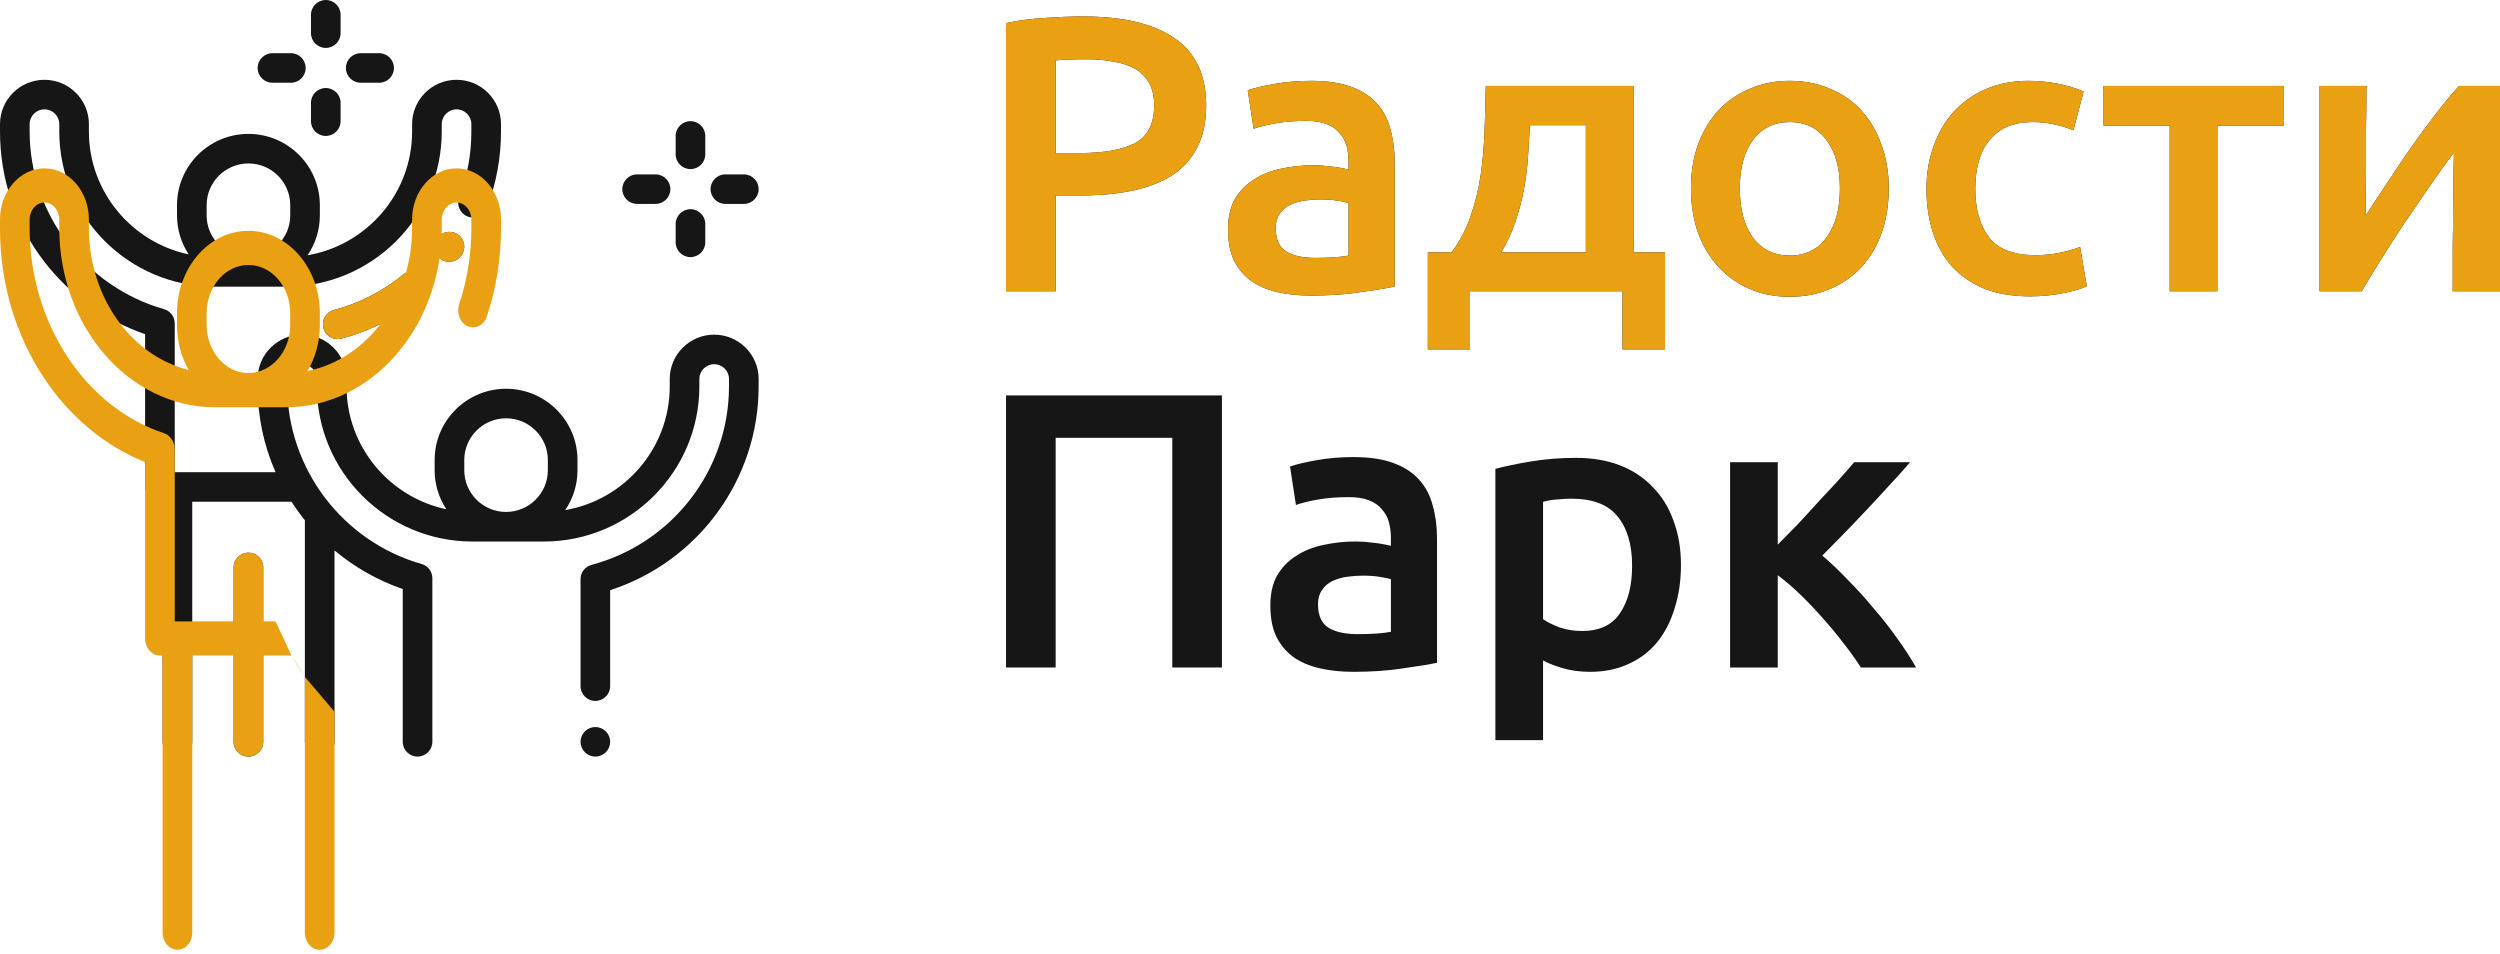 <svg width="152" height="58" viewBox="0 0 152 58" fill="none" xmlns="http://www.w3.org/2000/svg">
<g clip-path="url(#clip0)">
<path d="M27.849 14.261C27.443 13.974 26.88 14.069 26.592 14.474L26.575 14.498C26.287 14.903 26.383 15.464 26.788 15.751C26.947 15.863 27.128 15.916 27.309 15.916C27.591 15.916 27.869 15.785 28.044 15.538L28.062 15.513C28.35 15.109 28.254 14.548 27.849 14.261Z" fill="#161616"/>
<path d="M25.796 16.807C25.48 16.423 24.913 16.367 24.528 16.682C23.277 17.706 21.854 18.435 20.301 18.849C19.82 18.977 19.535 19.469 19.663 19.948C19.771 20.35 20.135 20.615 20.533 20.615C20.61 20.615 20.688 20.605 20.766 20.584C22.569 20.104 24.219 19.259 25.671 18.071C26.056 17.757 26.112 17.191 25.796 16.807Z" fill="#161616"/>
<path d="M43.422 20.347C41.932 20.347 40.72 21.556 40.72 23.042V23.491C40.72 27.259 37.969 30.396 34.365 31.015C34.836 30.323 35.111 29.488 35.111 28.591V27.967C35.111 25.579 33.163 23.636 30.769 23.636C28.374 23.636 26.426 25.579 26.426 27.967V28.591C26.426 29.466 26.688 30.28 27.137 30.962C23.675 30.23 21.069 27.159 21.069 23.491V23.042C21.069 21.556 19.857 20.347 18.366 20.347C16.876 20.347 15.664 21.556 15.664 23.042V23.491C15.664 25.315 16.036 27.078 16.754 28.708H10.788H10.624V19.66C10.624 19.259 10.357 18.906 9.971 18.796C5.161 17.424 1.802 12.983 1.802 7.996V7.547C1.802 7.051 2.206 6.648 2.703 6.648C3.199 6.648 3.604 7.051 3.604 7.547V7.996C3.604 13.198 7.847 17.43 13.063 17.43H17.398C22.614 17.43 26.858 13.198 26.858 7.996V7.547C26.858 7.051 27.262 6.648 27.759 6.648C28.255 6.648 28.659 7.051 28.659 7.547V7.996C28.659 9.377 28.41 10.726 27.918 12.005C27.74 12.469 27.972 12.988 28.436 13.166C28.901 13.344 29.422 13.112 29.6 12.649C30.172 11.163 30.461 9.598 30.461 7.996V7.547C30.461 6.061 29.249 4.852 27.759 4.852C26.268 4.852 25.056 6.061 25.056 7.547V7.996C25.056 11.764 22.305 14.901 18.702 15.52C19.172 14.828 19.447 13.993 19.447 13.096V12.472C19.447 10.084 17.499 8.141 15.105 8.141C12.71 8.141 10.762 10.084 10.762 12.472V13.096C10.762 13.97 11.024 14.785 11.473 15.466C8.011 14.734 5.405 11.664 5.405 7.996V7.547C5.405 6.061 4.193 4.852 2.703 4.852C1.212 4.852 0 6.061 0 7.547V7.996C0 10.881 0.93 13.616 2.689 15.905C4.252 17.939 6.41 19.488 8.822 20.318V29.606C8.822 30.102 9.225 30.505 9.723 30.505H9.887V45.102C9.887 45.598 10.291 46 10.788 46C11.286 46 11.689 45.598 11.689 45.102V30.505H17.721C17.919 30.81 18.129 31.109 18.353 31.401C18.413 31.478 18.475 31.554 18.536 31.63V45.102C18.536 45.598 18.939 46 19.437 46C19.934 46 20.338 45.598 20.338 45.102V33.466C21.565 34.492 22.976 35.294 24.486 35.813V45.102C24.486 45.598 24.889 46 25.387 46C25.884 46 26.288 45.598 26.288 45.102V35.155C26.288 34.754 26.021 34.401 25.635 34.291C20.825 32.92 17.466 28.479 17.466 23.491V23.042C17.466 22.547 17.87 22.144 18.366 22.144C18.863 22.144 19.267 22.547 19.267 23.042V23.491C19.267 28.693 23.511 32.925 28.727 32.925H33.062C38.278 32.925 42.521 28.693 42.521 23.491V23.042C42.521 22.547 42.926 22.144 43.422 22.144C43.919 22.144 44.323 22.547 44.323 23.042V23.491C44.323 28.571 40.886 33.033 35.965 34.344C35.571 34.449 35.297 34.805 35.297 35.212V41.717C35.297 42.214 35.7 42.616 36.197 42.616C36.695 42.616 37.098 42.214 37.098 41.717V35.883C42.447 34.15 46.125 29.151 46.125 23.491V23.042C46.125 21.556 44.913 20.347 43.422 20.347ZM12.564 12.472C12.564 11.074 13.704 9.938 15.105 9.938C16.506 9.938 17.646 11.074 17.646 12.472V13.096C17.646 14.493 16.506 15.63 15.105 15.63C13.704 15.63 12.564 14.493 12.564 13.096V12.472ZM33.309 28.591C33.309 29.988 32.17 31.125 30.769 31.125C29.367 31.125 28.228 29.988 28.228 28.591V27.967C28.228 26.57 29.367 25.433 30.769 25.433C32.17 25.433 33.309 26.57 33.309 27.967V28.591Z" fill="#161616"/>
<path d="M36.834 44.466C36.667 44.299 36.434 44.203 36.197 44.203C35.96 44.203 35.728 44.299 35.56 44.466C35.393 44.633 35.296 44.865 35.296 45.102C35.296 45.338 35.393 45.57 35.56 45.737C35.728 45.904 35.96 46 36.197 46C36.434 46 36.667 45.904 36.834 45.737C37.002 45.57 37.098 45.338 37.098 45.102C37.098 44.865 37.002 44.633 36.834 44.466Z" fill="#161616"/>
<path d="M15.105 33.602C14.607 33.602 14.204 34.004 14.204 34.5V45.102C14.204 45.598 14.607 46 15.105 46C15.602 46 16.006 45.598 16.006 45.102V34.5C16.006 34.004 15.602 33.602 15.105 33.602Z" fill="#161616"/>
<path d="M27.849 14.261C27.443 13.974 26.88 14.069 26.592 14.473L26.575 14.498C26.287 14.903 26.383 15.463 26.788 15.751C26.947 15.863 27.128 15.916 27.309 15.916C27.591 15.916 27.869 15.785 28.044 15.538L28.062 15.513C28.35 15.109 28.254 14.548 27.849 14.261Z" fill="#E9A012"/>
<path d="M25.796 16.807C25.48 16.423 24.913 16.367 24.528 16.682C23.277 17.706 21.854 18.435 20.301 18.849C19.82 18.977 19.535 19.469 19.663 19.948C19.771 20.35 20.135 20.615 20.533 20.615C20.61 20.615 20.688 20.605 20.766 20.584C22.569 20.104 24.219 19.259 25.671 18.071C26.056 17.757 26.112 17.191 25.796 16.807Z" fill="#E9A012"/>
<path d="M15.105 33.602C14.607 33.602 14.204 34.004 14.204 34.5V45.102C14.204 45.598 14.607 46 15.105 46C15.602 46 16.006 45.598 16.006 45.102V34.5C16.006 34.004 15.602 33.602 15.105 33.602Z" fill="#E9A012"/>
<path d="M41.981 7.367C41.483 7.367 41.08 7.77 41.08 8.266V9.382C41.08 9.879 41.483 10.281 41.981 10.281C42.478 10.281 42.882 9.879 42.882 9.382V8.266C42.882 7.77 42.478 7.367 41.981 7.367Z" fill="#161616"/>
<path d="M41.981 12.719C41.483 12.719 41.08 13.121 41.08 13.618V14.734C41.08 15.23 41.483 15.633 41.981 15.633C42.478 15.633 42.882 15.23 42.882 14.734V13.618C42.882 13.121 42.478 12.719 41.981 12.719Z" fill="#161616"/>
<path d="M45.224 10.602H44.104C43.607 10.602 43.203 11.004 43.203 11.5C43.203 11.996 43.607 12.398 44.104 12.398H45.224C45.722 12.398 46.125 11.996 46.125 11.5C46.125 11.004 45.722 10.602 45.224 10.602Z" fill="#161616"/>
<path d="M39.858 10.602H38.738C38.24 10.602 37.837 11.004 37.837 11.5C37.837 11.996 38.24 12.398 38.738 12.398H39.858C40.355 12.398 40.758 11.996 40.758 11.5C40.758 11.004 40.355 10.602 39.858 10.602Z" fill="#161616"/>
<path d="M19.808 0C19.31 0 18.907 0.402 18.907 0.898V2.015C18.907 2.511 19.31 2.914 19.808 2.914C20.305 2.914 20.709 2.511 20.709 2.015V0.898C20.709 0.402 20.305 0 19.808 0Z" fill="#161616"/>
<path d="M19.808 5.352C19.31 5.352 18.907 5.754 18.907 6.25V7.367C18.907 7.863 19.31 8.266 19.808 8.266C20.305 8.266 20.709 7.863 20.709 7.367V6.25C20.709 5.754 20.305 5.352 19.808 5.352Z" fill="#161616"/>
<path d="M23.051 3.234H21.931C21.434 3.234 21.03 3.637 21.03 4.133C21.03 4.629 21.434 5.031 21.931 5.031H23.051C23.549 5.031 23.952 4.629 23.952 4.133C23.952 3.637 23.549 3.234 23.051 3.234Z" fill="#161616"/>
<path d="M17.684 3.234H16.565C16.067 3.234 15.664 3.637 15.664 4.133C15.664 4.629 16.067 5.031 16.565 5.031H17.684C18.182 5.031 18.585 4.629 18.585 4.133C18.585 3.637 18.182 3.234 17.684 3.234Z" fill="#161616"/>
</g>
<path d="M65.861 1C68.272 1 70.117 1.438 71.395 2.313C72.688 3.188 73.335 4.557 73.335 6.418C73.335 7.389 73.159 8.225 72.808 8.925C72.473 9.609 71.978 10.174 71.323 10.62C70.668 11.049 69.869 11.367 68.927 11.574C67.985 11.781 66.907 11.885 65.693 11.885H64.184V17.709H61.166V1.406C61.868 1.247 62.643 1.143 63.489 1.095C64.352 1.032 65.142 1 65.861 1ZM66.076 3.602C65.31 3.602 64.679 3.626 64.184 3.673V9.307H65.645C67.099 9.307 68.216 9.108 68.999 8.71C69.782 8.296 70.173 7.524 70.173 6.395C70.173 5.854 70.069 5.4 69.861 5.034C69.654 4.668 69.366 4.382 68.999 4.175C68.632 3.968 68.193 3.825 67.681 3.745C67.186 3.65 66.651 3.602 66.076 3.602Z" fill="#161616"/>
<path d="M79.957 15.68C80.852 15.68 81.53 15.632 81.993 15.537V12.338C81.834 12.29 81.602 12.243 81.299 12.195C80.995 12.147 80.66 12.123 80.293 12.123C79.973 12.123 79.646 12.147 79.31 12.195C78.991 12.243 78.696 12.33 78.424 12.457C78.169 12.585 77.961 12.768 77.801 13.007C77.642 13.229 77.562 13.516 77.562 13.866C77.562 14.55 77.777 15.027 78.209 15.298C78.64 15.553 79.223 15.68 79.957 15.68ZM79.718 4.915C80.676 4.915 81.482 5.034 82.137 5.273C82.792 5.511 83.311 5.846 83.694 6.275C84.094 6.705 84.373 7.23 84.533 7.851C84.708 8.455 84.796 9.124 84.796 9.856V17.422C84.349 17.518 83.67 17.629 82.76 17.757C81.866 17.9 80.852 17.971 79.718 17.971C78.967 17.971 78.28 17.9 77.657 17.757C77.035 17.613 76.5 17.383 76.052 17.064C75.621 16.746 75.278 16.332 75.022 15.823C74.783 15.314 74.663 14.685 74.663 13.937C74.663 13.221 74.799 12.617 75.07 12.123C75.358 11.63 75.741 11.232 76.22 10.93C76.699 10.612 77.25 10.389 77.873 10.261C78.512 10.118 79.175 10.047 79.861 10.047C80.181 10.047 80.516 10.07 80.868 10.118C81.219 10.15 81.594 10.214 81.993 10.309V9.832C81.993 9.498 81.954 9.179 81.874 8.877C81.794 8.575 81.65 8.312 81.442 8.089C81.251 7.851 80.987 7.668 80.652 7.54C80.332 7.413 79.925 7.349 79.43 7.349C78.76 7.349 78.145 7.397 77.586 7.493C77.027 7.588 76.572 7.699 76.22 7.827L75.861 5.488C76.228 5.36 76.763 5.233 77.466 5.106C78.169 4.978 78.919 4.915 79.718 4.915Z" fill="#161616"/>
<path d="M86.813 15.346H88.25C88.745 14.693 89.128 13.969 89.4 13.174C89.687 12.362 89.895 11.519 90.023 10.643C90.15 9.752 90.23 8.845 90.262 7.922C90.294 6.999 90.318 6.1 90.334 5.225H99.317V15.346H101.234V21.242H98.647V17.709H89.376V21.242H86.813V15.346ZM96.419 15.346V7.612H93.017C92.985 8.264 92.945 8.933 92.897 9.617C92.849 10.285 92.762 10.954 92.634 11.622C92.506 12.274 92.33 12.919 92.107 13.556C91.899 14.176 91.62 14.773 91.268 15.346H96.419Z" fill="#161616"/>
<path d="M114.836 11.455C114.836 12.442 114.692 13.341 114.405 14.152C114.117 14.964 113.71 15.656 113.183 16.229C112.656 16.802 112.017 17.247 111.266 17.566C110.532 17.884 109.717 18.043 108.823 18.043C107.929 18.043 107.114 17.884 106.38 17.566C105.645 17.247 105.014 16.802 104.487 16.229C103.96 15.656 103.545 14.964 103.241 14.152C102.954 13.341 102.81 12.442 102.81 11.455C102.81 10.468 102.954 9.577 103.241 8.782C103.545 7.97 103.96 7.278 104.487 6.705C105.03 6.132 105.669 5.694 106.404 5.392C107.138 5.074 107.945 4.915 108.823 4.915C109.701 4.915 110.508 5.074 111.243 5.392C111.993 5.694 112.632 6.132 113.159 6.705C113.686 7.278 114.093 7.97 114.381 8.782C114.684 9.577 114.836 10.468 114.836 11.455ZM111.865 11.455C111.865 10.214 111.594 9.235 111.051 8.519C110.524 7.787 109.781 7.421 108.823 7.421C107.865 7.421 107.114 7.787 106.571 8.519C106.044 9.235 105.781 10.214 105.781 11.455C105.781 12.712 106.044 13.707 106.571 14.439C107.114 15.171 107.865 15.537 108.823 15.537C109.781 15.537 110.524 15.171 111.051 14.439C111.594 13.707 111.865 12.712 111.865 11.455Z" fill="#161616"/>
<path d="M117.127 11.479C117.127 10.556 117.271 9.697 117.558 8.901C117.846 8.089 118.253 7.389 118.78 6.8C119.323 6.212 119.978 5.75 120.744 5.416C121.511 5.082 122.373 4.915 123.332 4.915C124.513 4.915 125.631 5.129 126.685 5.559L126.063 7.922C125.727 7.779 125.344 7.66 124.913 7.564C124.497 7.469 124.05 7.421 123.571 7.421C122.437 7.421 121.575 7.779 120.984 8.495C120.393 9.195 120.098 10.19 120.098 11.479C120.098 12.72 120.377 13.707 120.936 14.439C121.495 15.155 122.437 15.513 123.763 15.513C124.258 15.513 124.745 15.465 125.224 15.37C125.703 15.274 126.118 15.155 126.47 15.012L126.877 17.399C126.558 17.558 126.071 17.701 125.416 17.828C124.777 17.956 124.114 18.019 123.427 18.019C122.357 18.019 121.423 17.86 120.625 17.542C119.842 17.208 119.187 16.754 118.66 16.181C118.149 15.592 117.766 14.9 117.511 14.104C117.255 13.293 117.127 12.418 117.127 11.479Z" fill="#161616"/>
<path d="M138.864 7.636H134.815V17.709H131.917V7.636H127.892V5.225H138.864V7.636Z" fill="#161616"/>
<path d="M152 5.225V17.709H149.125C149.125 16.802 149.125 15.903 149.125 15.012C149.141 14.12 149.149 13.293 149.149 12.529C149.165 11.765 149.173 11.105 149.173 10.548C149.189 9.975 149.197 9.553 149.197 9.283C148.718 9.903 148.223 10.588 147.712 11.336C147.201 12.084 146.69 12.832 146.179 13.579C145.684 14.327 145.213 15.059 144.766 15.775C144.318 16.491 143.927 17.136 143.592 17.709H141.029V5.225H143.879C143.879 6.148 143.871 7.031 143.855 7.875C143.855 8.702 143.855 9.458 143.855 10.142C143.855 10.826 143.847 11.423 143.831 11.932C143.831 12.442 143.831 12.832 143.831 13.102C144.278 12.418 144.742 11.717 145.221 11.001C145.7 10.269 146.179 9.561 146.658 8.877C147.153 8.177 147.64 7.516 148.119 6.896C148.598 6.275 149.062 5.718 149.509 5.225H152Z" fill="#161616"/>
<path d="M74.293 24.042V40.584H71.275V26.62H64.184V40.584H61.166V24.042H74.293Z" fill="#161616"/>
<path d="M82.531 38.555C83.425 38.555 84.104 38.507 84.567 38.412V35.213C84.407 35.166 84.175 35.118 83.872 35.07C83.569 35.022 83.233 34.999 82.866 34.999C82.546 34.999 82.219 35.022 81.884 35.07C81.564 35.118 81.269 35.205 80.997 35.333C80.742 35.46 80.534 35.643 80.375 35.882C80.215 36.105 80.135 36.391 80.135 36.741C80.135 37.425 80.351 37.903 80.782 38.173C81.213 38.428 81.796 38.555 82.531 38.555ZM82.291 27.79C83.249 27.79 84.056 27.909 84.71 28.148C85.365 28.387 85.884 28.721 86.268 29.151C86.667 29.58 86.946 30.105 87.106 30.726C87.282 31.331 87.37 31.999 87.37 32.731V40.298C86.922 40.393 86.244 40.505 85.333 40.632C84.439 40.775 83.425 40.847 82.291 40.847C81.54 40.847 80.854 40.775 80.231 40.632C79.608 40.489 79.073 40.258 78.626 39.94C78.195 39.621 77.851 39.208 77.596 38.698C77.356 38.189 77.237 37.561 77.237 36.813C77.237 36.097 77.372 35.492 77.644 34.999C77.931 34.505 78.314 34.107 78.793 33.805C79.273 33.487 79.824 33.264 80.446 33.137C81.085 32.993 81.748 32.922 82.435 32.922C82.754 32.922 83.09 32.946 83.441 32.993C83.792 33.025 84.168 33.089 84.567 33.184V32.707C84.567 32.373 84.527 32.055 84.447 31.752C84.367 31.45 84.223 31.187 84.016 30.965C83.824 30.726 83.561 30.543 83.225 30.416C82.906 30.288 82.499 30.225 82.004 30.225C81.333 30.225 80.718 30.272 80.159 30.368C79.6 30.463 79.145 30.575 78.793 30.702L78.434 28.363C78.802 28.235 79.337 28.108 80.039 27.981C80.742 27.854 81.493 27.79 82.291 27.79Z" fill="#161616"/>
<path d="M99.232 34.402C99.232 33.113 98.936 32.11 98.345 31.394C97.77 30.678 96.836 30.32 95.543 30.32C95.271 30.32 94.984 30.336 94.68 30.368C94.393 30.384 94.105 30.431 93.818 30.511V37.648C94.073 37.823 94.409 37.99 94.824 38.149C95.255 38.293 95.71 38.364 96.189 38.364C97.243 38.364 98.01 38.006 98.489 37.29C98.984 36.574 99.232 35.611 99.232 34.402ZM102.202 34.354C102.202 35.309 102.074 36.184 101.819 36.98C101.579 37.775 101.228 38.46 100.765 39.033C100.302 39.605 99.719 40.051 99.016 40.369C98.329 40.688 97.547 40.847 96.668 40.847C96.078 40.847 95.534 40.775 95.04 40.632C94.544 40.489 94.137 40.33 93.818 40.154V45H90.919V28.506C91.51 28.347 92.237 28.196 93.099 28.052C93.962 27.909 94.872 27.838 95.83 27.838C96.82 27.838 97.707 27.989 98.489 28.291C99.272 28.593 99.934 29.031 100.477 29.604C101.036 30.161 101.459 30.845 101.747 31.657C102.05 32.452 102.202 33.352 102.202 34.354Z" fill="#161616"/>
<path d="M108.088 33.113C108.455 32.747 108.854 32.341 109.286 31.895C109.717 31.434 110.14 30.973 110.555 30.511C110.986 30.049 111.394 29.612 111.777 29.198C112.16 28.768 112.48 28.402 112.735 28.1H116.137C115.786 28.514 115.378 28.968 114.915 29.461C114.468 29.954 113.997 30.463 113.502 30.988C113.023 31.498 112.544 31.999 112.064 32.492C111.601 32.97 111.178 33.399 110.795 33.781C111.29 34.195 111.801 34.68 112.328 35.237C112.871 35.778 113.398 36.359 113.909 36.98C114.436 37.584 114.923 38.205 115.37 38.842C115.817 39.462 116.193 40.043 116.496 40.584H113.142C112.839 40.107 112.48 39.605 112.064 39.08C111.665 38.555 111.242 38.046 110.795 37.553C110.348 37.043 109.893 36.566 109.429 36.12C108.966 35.675 108.519 35.293 108.088 34.975V40.584H105.189V28.1H108.088V33.113Z" fill="#161616"/>
<path d="M65.861 1C68.272 1 70.117 1.438 71.395 2.313C72.688 3.188 73.335 4.557 73.335 6.418C73.335 7.389 73.159 8.225 72.808 8.925C72.473 9.609 71.978 10.174 71.323 10.62C70.668 11.049 69.869 11.367 68.927 11.574C67.985 11.781 66.907 11.885 65.693 11.885H64.184V17.709H61.166V1.406C61.868 1.247 62.643 1.143 63.489 1.095C64.352 1.032 65.142 1 65.861 1ZM66.076 3.602C65.31 3.602 64.679 3.626 64.184 3.673V9.307H65.645C67.099 9.307 68.216 9.108 68.999 8.71C69.782 8.296 70.173 7.524 70.173 6.395C70.173 5.854 70.069 5.4 69.861 5.034C69.654 4.668 69.366 4.382 68.999 4.175C68.632 3.968 68.193 3.825 67.681 3.745C67.186 3.65 66.651 3.602 66.076 3.602Z" fill="#E9A012"/>
<path d="M79.957 15.68C80.852 15.68 81.53 15.632 81.993 15.537V12.338C81.834 12.29 81.602 12.243 81.299 12.195C80.995 12.147 80.66 12.123 80.293 12.123C79.973 12.123 79.646 12.147 79.31 12.195C78.991 12.243 78.696 12.33 78.424 12.457C78.169 12.585 77.961 12.768 77.801 13.007C77.642 13.229 77.562 13.516 77.562 13.866C77.562 14.55 77.777 15.027 78.209 15.298C78.64 15.553 79.223 15.68 79.957 15.68ZM79.718 4.915C80.676 4.915 81.482 5.034 82.137 5.273C82.792 5.511 83.311 5.846 83.694 6.275C84.094 6.705 84.373 7.23 84.533 7.851C84.708 8.455 84.796 9.124 84.796 9.856V17.422C84.349 17.518 83.67 17.629 82.76 17.757C81.866 17.9 80.852 17.971 79.718 17.971C78.967 17.971 78.28 17.9 77.657 17.757C77.035 17.613 76.5 17.383 76.052 17.064C75.621 16.746 75.278 16.332 75.022 15.823C74.783 15.314 74.663 14.685 74.663 13.937C74.663 13.221 74.799 12.617 75.07 12.123C75.358 11.63 75.741 11.232 76.22 10.93C76.699 10.612 77.25 10.389 77.873 10.261C78.512 10.118 79.175 10.047 79.861 10.047C80.181 10.047 80.516 10.07 80.868 10.118C81.219 10.15 81.594 10.214 81.993 10.309V9.832C81.993 9.498 81.954 9.179 81.874 8.877C81.794 8.575 81.65 8.312 81.442 8.089C81.251 7.851 80.987 7.668 80.652 7.54C80.332 7.413 79.925 7.349 79.43 7.349C78.76 7.349 78.145 7.397 77.586 7.493C77.027 7.588 76.572 7.699 76.22 7.827L75.861 5.488C76.228 5.36 76.763 5.233 77.466 5.106C78.169 4.978 78.919 4.915 79.718 4.915Z" fill="#E9A012"/>
<path d="M86.813 15.346H88.25C88.745 14.693 89.128 13.969 89.4 13.174C89.687 12.362 89.895 11.519 90.023 10.643C90.15 9.752 90.23 8.845 90.262 7.922C90.294 6.999 90.318 6.1 90.334 5.225H99.317V15.346H101.234V21.242H98.647V17.709H89.376V21.242H86.813V15.346ZM96.419 15.346V7.612H93.017C92.985 8.264 92.945 8.933 92.897 9.617C92.849 10.285 92.762 10.954 92.634 11.622C92.506 12.274 92.33 12.919 92.107 13.556C91.899 14.176 91.62 14.773 91.268 15.346H96.419Z" fill="#E9A012"/>
<path d="M114.836 11.455C114.836 12.442 114.692 13.341 114.405 14.152C114.117 14.964 113.71 15.656 113.183 16.229C112.656 16.802 112.017 17.247 111.266 17.566C110.532 17.884 109.717 18.043 108.823 18.043C107.929 18.043 107.114 17.884 106.38 17.566C105.645 17.247 105.014 16.802 104.487 16.229C103.96 15.656 103.545 14.964 103.241 14.152C102.954 13.341 102.81 12.442 102.81 11.455C102.81 10.468 102.954 9.577 103.241 8.782C103.545 7.97 103.96 7.278 104.487 6.705C105.03 6.132 105.669 5.694 106.404 5.392C107.138 5.074 107.945 4.915 108.823 4.915C109.701 4.915 110.508 5.074 111.243 5.392C111.993 5.694 112.632 6.132 113.159 6.705C113.686 7.278 114.093 7.97 114.381 8.782C114.684 9.577 114.836 10.468 114.836 11.455ZM111.865 11.455C111.865 10.214 111.594 9.235 111.051 8.519C110.524 7.787 109.781 7.421 108.823 7.421C107.865 7.421 107.114 7.787 106.571 8.519C106.044 9.235 105.781 10.214 105.781 11.455C105.781 12.712 106.044 13.707 106.571 14.439C107.114 15.171 107.865 15.537 108.823 15.537C109.781 15.537 110.524 15.171 111.051 14.439C111.594 13.707 111.865 12.712 111.865 11.455Z" fill="#E9A012"/>
<path d="M117.127 11.479C117.127 10.556 117.271 9.697 117.558 8.901C117.846 8.089 118.253 7.389 118.78 6.8C119.323 6.212 119.978 5.75 120.744 5.416C121.511 5.082 122.373 4.915 123.332 4.915C124.513 4.915 125.631 5.129 126.685 5.559L126.063 7.922C125.727 7.779 125.344 7.66 124.913 7.564C124.497 7.469 124.05 7.421 123.571 7.421C122.437 7.421 121.575 7.779 120.984 8.495C120.393 9.195 120.098 10.19 120.098 11.479C120.098 12.72 120.377 13.707 120.936 14.439C121.495 15.155 122.437 15.513 123.763 15.513C124.258 15.513 124.745 15.465 125.224 15.37C125.703 15.274 126.118 15.155 126.47 15.012L126.877 17.399C126.558 17.558 126.071 17.701 125.416 17.828C124.777 17.956 124.114 18.019 123.427 18.019C122.357 18.019 121.423 17.86 120.625 17.542C119.842 17.208 119.187 16.754 118.66 16.181C118.149 15.592 117.766 14.9 117.511 14.104C117.255 13.293 117.127 12.418 117.127 11.479Z" fill="#E9A012"/>
<path d="M138.864 7.636H134.815V17.709H131.917V7.636H127.892V5.225H138.864V7.636Z" fill="#E9A012"/>
<path d="M152 5.225V17.709H149.125C149.125 16.802 149.125 15.903 149.125 15.012C149.141 14.12 149.149 13.293 149.149 12.529C149.165 11.765 149.173 11.105 149.173 10.548C149.189 9.975 149.197 9.553 149.197 9.283C148.718 9.903 148.223 10.588 147.712 11.336C147.201 12.084 146.69 12.832 146.179 13.579C145.684 14.327 145.213 15.059 144.766 15.775C144.318 16.491 143.927 17.136 143.592 17.709H141.029V5.225H143.879C143.879 6.148 143.871 7.031 143.855 7.875C143.855 8.702 143.855 9.458 143.855 10.142C143.855 10.826 143.847 11.423 143.831 11.932C143.831 12.442 143.831 12.832 143.831 13.102C144.278 12.418 144.742 11.717 145.221 11.001C145.7 10.269 146.179 9.561 146.658 8.877C147.153 8.177 147.64 7.516 148.119 6.896C148.598 6.275 149.062 5.718 149.509 5.225H152Z" fill="#E9A012"/>
<path fill-rule="evenodd" clip-rule="evenodd" d="M16.754 37.781H10.788H10.624V27.334C10.624 26.871 10.357 26.464 9.971 26.337C5.161 24.753 1.802 19.626 1.802 13.868V13.349C1.802 12.777 2.206 12.312 2.703 12.312C3.199 12.312 3.604 12.777 3.604 13.349V13.868C3.604 19.874 7.847 24.76 13.063 24.76H17.398C22.614 24.76 26.858 19.874 26.858 13.868V13.349C26.858 12.777 27.262 12.312 27.759 12.312C28.255 12.312 28.659 12.777 28.659 13.349V13.868C28.659 15.463 28.41 17.02 27.918 18.497C27.74 19.032 27.972 19.632 28.436 19.837C28.901 20.042 29.422 19.775 29.6 19.24C30.172 17.525 30.461 15.717 30.461 13.868V13.349C30.461 11.634 29.249 10.238 27.759 10.238C26.268 10.238 25.056 11.634 25.056 13.349V13.868C25.056 18.218 22.305 21.84 18.702 22.555C19.172 21.755 19.447 20.792 19.447 19.756V19.035C19.447 16.278 17.499 14.035 15.105 14.035C12.71 14.035 10.762 16.278 10.762 19.035V19.756C10.762 20.766 11.024 21.706 11.473 22.493C8.011 21.648 5.405 18.102 5.405 13.868V13.349C5.405 11.634 4.193 10.238 2.703 10.238C1.212 10.238 0 11.634 0 13.349V13.868C0 17.198 0.93 20.356 2.689 23C4.252 25.348 6.41 27.136 8.822 28.095V38.818C8.822 39.391 9.225 39.855 9.723 39.855H9.887V56.708C9.887 57.281 10.291 57.745 10.788 57.745C11.286 57.745 11.689 57.281 11.689 56.708V39.855H17.721C17.919 40.208 18.129 40.553 18.353 40.889C18.398 40.958 18.445 41.025 18.492 41.092C18.507 41.112 18.521 41.133 18.536 41.154V56.708C18.536 57.281 18.939 57.745 19.437 57.745C19.934 57.745 20.338 57.281 20.338 56.708V43.274L18.536 41.154L17.721 39.855L16.754 37.781ZM15.105 16.11C13.704 16.11 12.564 17.422 12.564 19.035V19.756C12.564 21.369 13.704 22.681 15.105 22.681C16.506 22.681 17.646 21.369 17.646 19.756V19.035C17.646 17.422 16.506 16.11 15.105 16.11Z" fill="#E9A012"/>
<defs>
<clipPath id="clip0">
<rect width="46.125" height="46" fill="white"/>
</clipPath>
</defs>
</svg>
